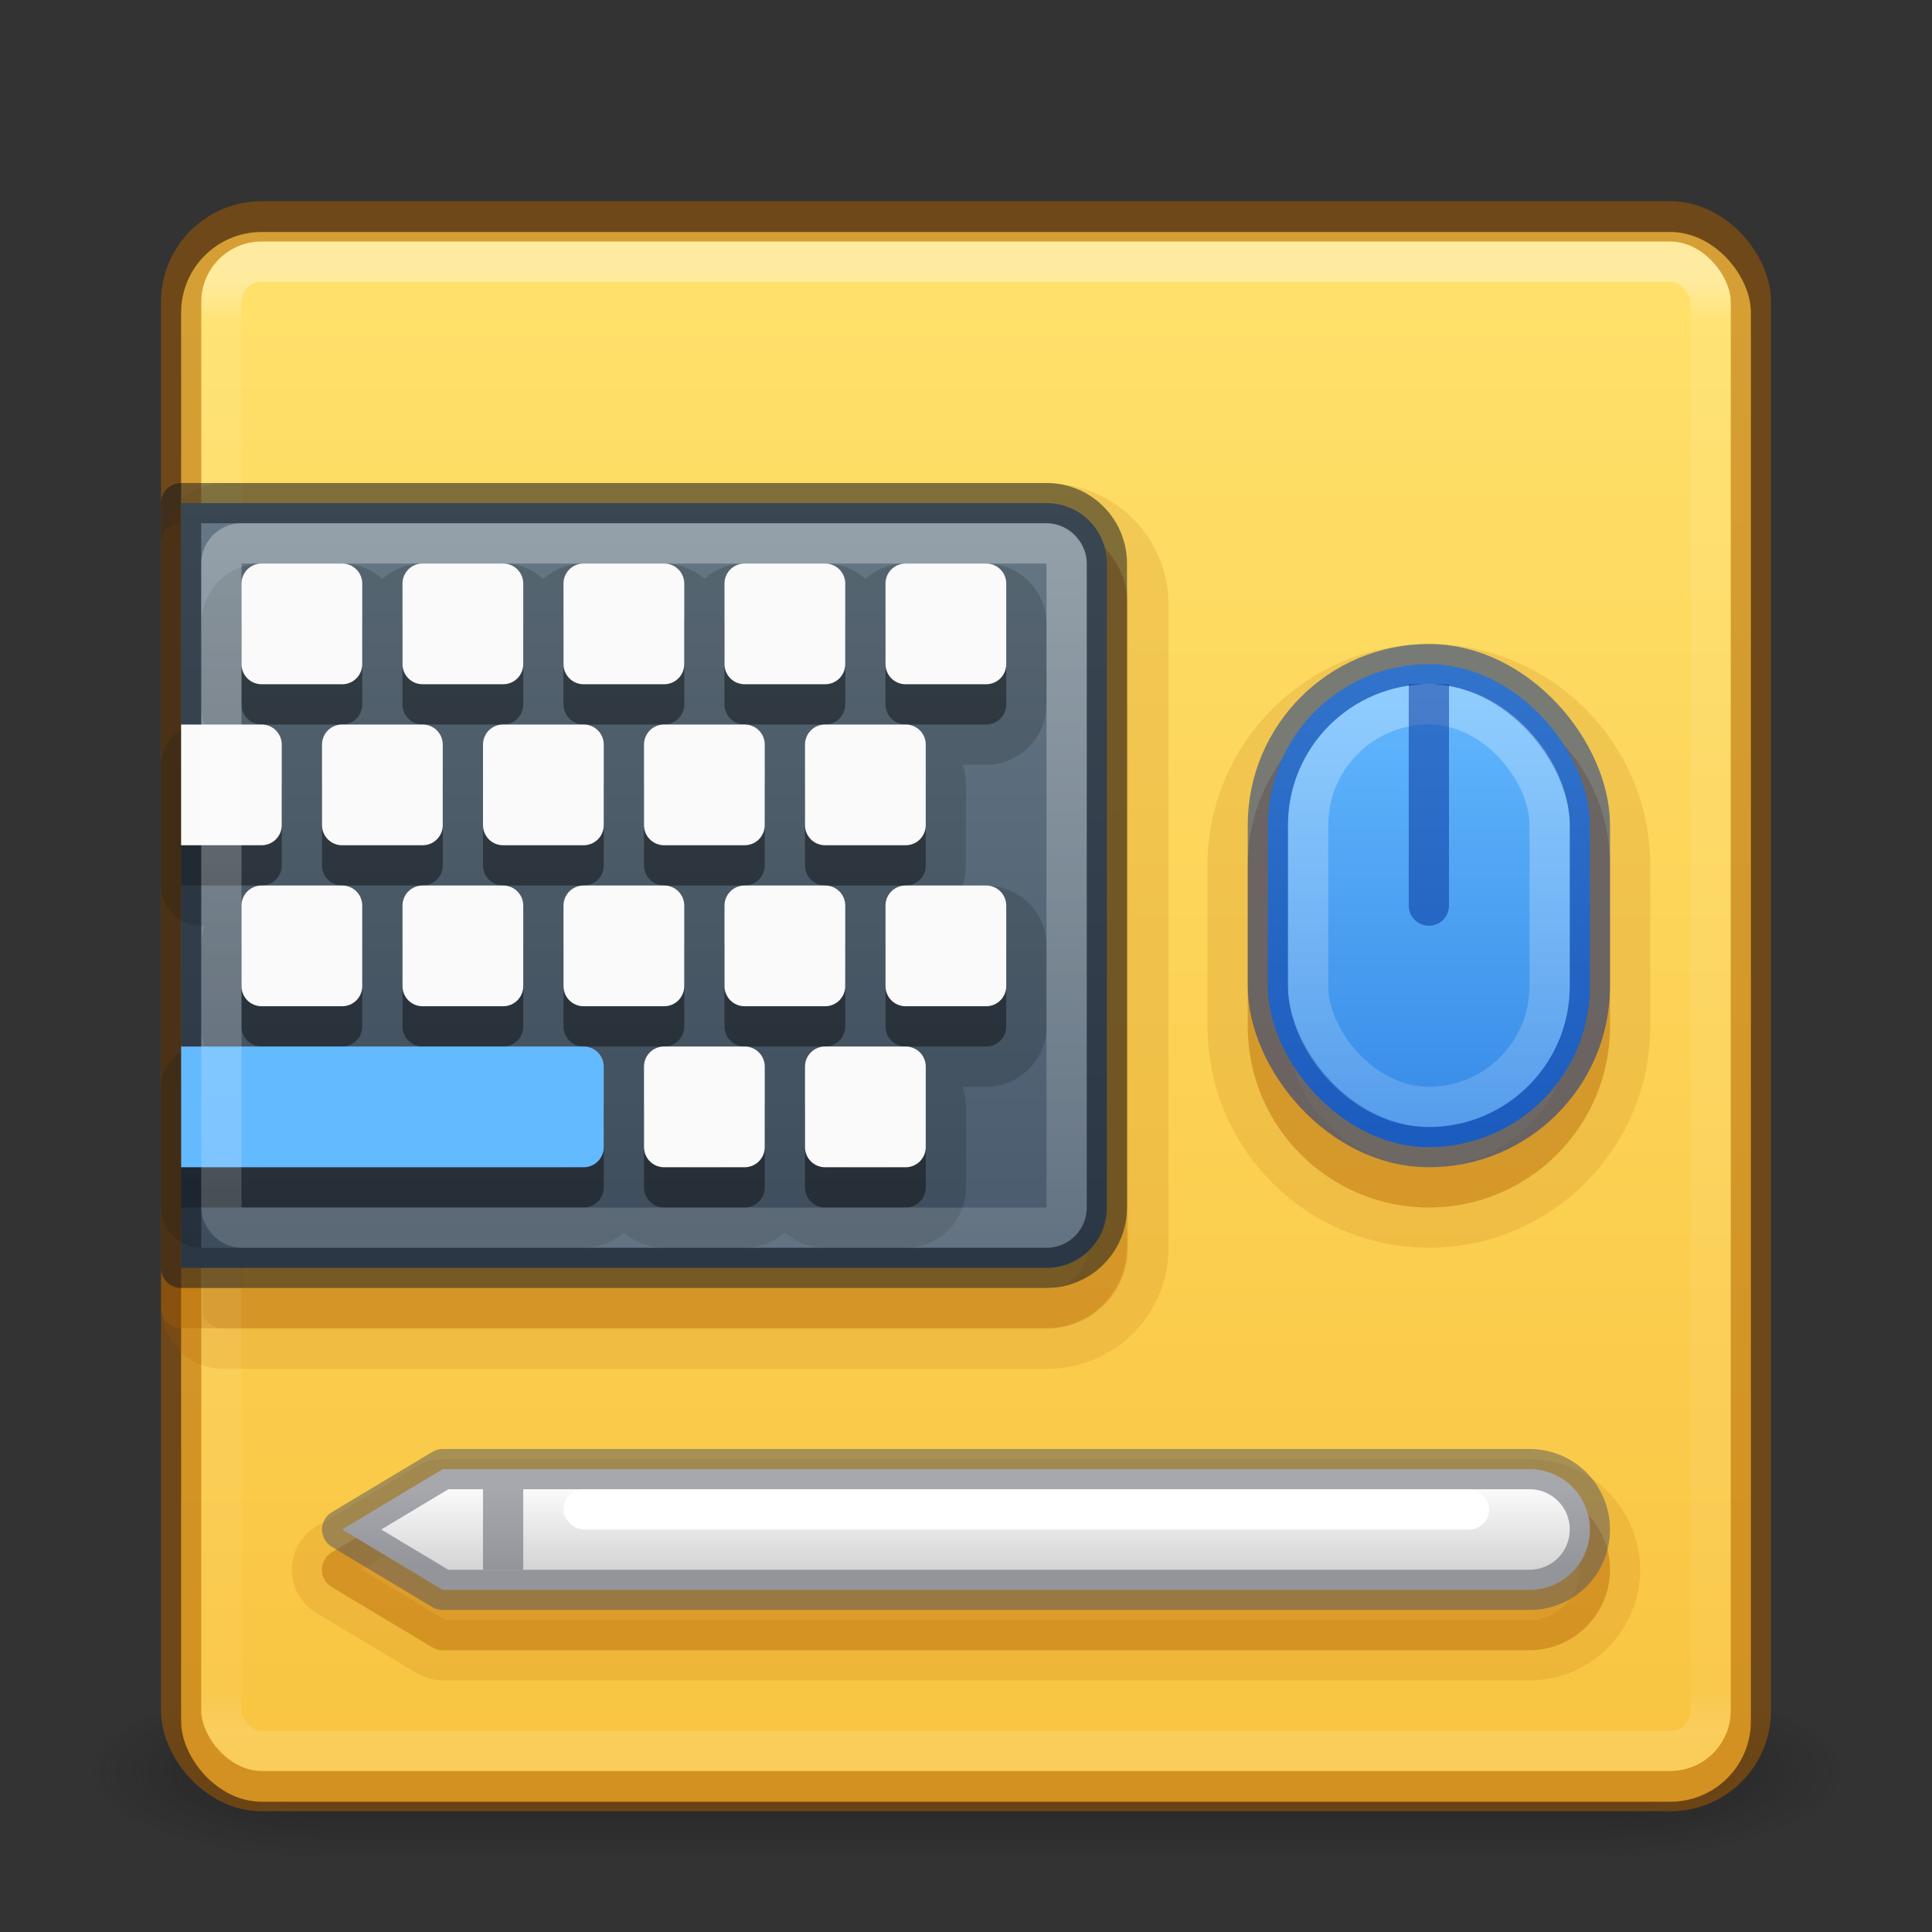 <?xml version="1.0" encoding="UTF-8" standalone="no"?>
<svg
   xmlns:dc="http://purl.org/dc/elements/1.1/"
   xmlns:cc="http://creativecommons.org/ns#"
   xmlns:rdf="http://www.w3.org/1999/02/22-rdf-syntax-ns#"
   xmlns:svg="http://www.w3.org/2000/svg"
   xmlns="http://www.w3.org/2000/svg"
   xmlns:xlink="http://www.w3.org/1999/xlink"
   xmlns:sodipodi="http://sodipodi.sourceforge.net/DTD/sodipodi-0.dtd"
   xmlns:inkscape="http://www.inkscape.org/namespaces/inkscape"
   version="1.1"
   width="48"
   height="48"
   id="svg6649"
   sodipodi:docname="48.svg"
   inkscape:version="1.0 (4035a4fb49, 2020-05-01)">
  <rect width="100%" height="100%" fill="#333333" stroke="none"/>
  <sodipodi:namedview
     pagecolor="#ffffff"
     bordercolor="#666666"
     borderopacity="1"
     objecttolerance="10"
     gridtolerance="10"
     guidetolerance="10"
     inkscape:pageopacity="0"
     inkscape:pageshadow="2"
     inkscape:window-width="2560"
     inkscape:window-height="1373"
     id="namedview42"
     showgrid="true"
     inkscape:zoom="1"
     inkscape:cx="-24.571269"
     inkscape:cy="29.827047"
     inkscape:window-x="0"
     inkscape:window-y="30"
     inkscape:window-maximized="1"
     inkscape:current-layer="svg6649"
     inkscape:document-rotation="0">
    <inkscape:grid
       type="xygrid"
       id="grid849"
       empspacing="4" />
    <inkscape:grid
       type="xygrid"
       id="grid851"
       color="#ffef3f"
       opacity="0.275"
       empcolor="#ffef3f"
       empopacity="0.275"
       empspacing="2"
       dotted="true"
       spacingx="0.5"
       spacingy="0.5" />
  </sodipodi:namedview>
  <defs
     id="defs6651">
    <linearGradient
       id="linearGradient906"
       inkscape:collect="always">
      <stop
         id="stop902"
         offset="0"
         style="stop-color:#fafafa;stop-opacity:1" />
      <stop
         id="stop904"
         offset="1"
         style="stop-color:#d4d4d4;stop-opacity:1" />
    </linearGradient>
    <linearGradient
       inkscape:collect="always"
       id="linearGradient1007">
      <stop
         style="stop-color:#ffffff;stop-opacity:1;"
         offset="0"
         id="stop1003" />
      <stop
         style="stop-color:#ffffff;stop-opacity:0.5"
         offset="1"
         id="stop1005" />
    </linearGradient>
    <linearGradient
       inkscape:collect="always"
       id="linearGradient931">
      <stop
         style="stop-color:#667885;stop-opacity:1"
         offset="0"
         id="stop927" />
      <stop
         style="stop-color:#485a6c;stop-opacity:1"
         offset="1"
         id="stop929" />
    </linearGradient>
    <linearGradient
       inkscape:collect="always"
       id="linearGradient921">
      <stop
         style="stop-color:#ffffff;stop-opacity:1"
         offset="0"
         id="stop917" />
      <stop
         style="stop-color:#ffffff;stop-opacity:0.5"
         offset="1"
         id="stop919" />
    </linearGradient>
    <linearGradient
       inkscape:collect="always"
       id="linearGradient910">
      <stop
         style="stop-color:#64baff;stop-opacity:1"
         offset="0"
         id="stop906" />
      <stop
         style="stop-color:#3689e6;stop-opacity:1"
         offset="1"
         id="stop908" />
    </linearGradient>
    <linearGradient
       id="linearGradient854">
      <stop
         style="stop-color:#ffe16b;stop-opacity:1"
         offset="0"
         id="stop850" />
      <stop
         style="stop-color:#f9c440;stop-opacity:1"
         offset="1"
         id="stop852" />
    </linearGradient>
    <linearGradient
       x1="167.983"
       y1="8.508"
       x2="167.983"
       y2="54.78"
       id="linearGradient5414"
       xlink:href="#linearGradient5803"
       gradientUnits="userSpaceOnUse"
       gradientTransform="matrix(0.711,0,0,0.711,-91.335,2.14)" />
    <linearGradient
       id="linearGradient5803">
      <stop
         id="stop5805"
         style="stop-color:#fff5ef;stop-opacity:1"
         offset="0" />
      <stop
         id="stop5807"
         style="stop-color:#fef8dd;stop-opacity:1"
         offset="1" />
    </linearGradient>
    <linearGradient
       x1="39"
       y1="6"
       x2="39"
       y2="41.945"
       id="linearGradient3058"
       xlink:href="#linearGradient3924-1"
       gradientUnits="userSpaceOnUse"
       gradientTransform="translate(4e-6,1)" />
    <linearGradient
       id="linearGradient3924-1">
      <stop
         id="stop3926-3"
         style="stop-color:#ffffff;stop-opacity:1"
         offset="0" />
      <stop
         id="stop3928-91"
         style="stop-color:#ffffff;stop-opacity:0.235"
         offset="0.028" />
      <stop
         id="stop3930-6"
         style="stop-color:#ffffff;stop-opacity:0.157"
         offset="0.974" />
      <stop
         id="stop3932-6"
         style="stop-color:#ffffff;stop-opacity:0.392"
         offset="1" />
    </linearGradient>
    <radialGradient
       cx="4.993"
       cy="43.5"
       r="2.5"
       fx="4.993"
       fy="43.5"
       id="radialGradient3013"
       xlink:href="#linearGradient3688-166-749"
       gradientUnits="userSpaceOnUse"
       gradientTransform="matrix(2.077,0,0,1.4,27.442,-17.4)" />
    <linearGradient
       id="linearGradient3688-166-749">
      <stop
         id="stop2883"
         style="stop-color:#181818;stop-opacity:1"
         offset="0" />
      <stop
         id="stop2885"
         style="stop-color:#181818;stop-opacity:0"
         offset="1" />
    </linearGradient>
    <radialGradient
       cx="4.993"
       cy="43.5"
       r="2.5"
       fx="4.993"
       fy="43.5"
       id="radialGradient3015"
       xlink:href="#linearGradient3688-464-309"
       gradientUnits="userSpaceOnUse"
       gradientTransform="matrix(2.077,0,0,1.4,-20.558,-104.4)" />
    <linearGradient
       id="linearGradient3688-464-309">
      <stop
         id="stop2889"
         style="stop-color:#181818;stop-opacity:1"
         offset="0" />
      <stop
         id="stop2891"
         style="stop-color:#181818;stop-opacity:0"
         offset="1" />
    </linearGradient>
    <linearGradient
       id="linearGradient3702-501-757">
      <stop
         id="stop2895"
         style="stop-color:#181818;stop-opacity:0"
         offset="0" />
      <stop
         id="stop2897"
         style="stop-color:#181818;stop-opacity:1"
         offset="0.5" />
      <stop
         id="stop2899"
         style="stop-color:#181818;stop-opacity:0"
         offset="1" />
    </linearGradient>
    <linearGradient
       x1="25.058"
       y1="47.028"
       x2="25.058"
       y2="39.999"
       id="linearGradient6647"
       xlink:href="#linearGradient3702-501-757"
       gradientUnits="userSpaceOnUse"
       gradientTransform="matrix(0.987,0,0,1,0.312,0)" />
    <linearGradient
       xlink:href="#linearGradient854"
       id="linearGradient856"
       x1="23.528"
       y1="6.083"
       x2="23.528"
       y2="44.233"
       gradientUnits="userSpaceOnUse"
       gradientTransform="translate(0,0.264)" />
    <linearGradient
       inkscape:collect="always"
       xlink:href="#linearGradient910"
       id="linearGradient912"
       x1="35.5"
       y1="16.5"
       x2="35.5"
       y2="28.5"
       gradientUnits="userSpaceOnUse" />
    <linearGradient
       inkscape:collect="always"
       xlink:href="#linearGradient921"
       id="linearGradient923"
       x1="35.5"
       y1="17"
       x2="35.5"
       y2="28"
       gradientUnits="userSpaceOnUse" />
    <linearGradient
       inkscape:collect="always"
       xlink:href="#linearGradient931"
       id="linearGradient933"
       x1="16"
       y1="12.5"
       x2="16"
       y2="31.5"
       gradientUnits="userSpaceOnUse" />
    <linearGradient
       inkscape:collect="always"
       xlink:href="#linearGradient1007"
       id="linearGradient1009"
       x1="16"
       y1="13.5"
       x2="16"
       y2="30.5"
       gradientUnits="userSpaceOnUse" />
    <linearGradient
       gradientUnits="userSpaceOnUse"
       y2="39"
       x2="25"
       y1="37"
       x1="25"
       id="linearGradient908"
       xlink:href="#linearGradient906"
       inkscape:collect="always" />
  </defs>
  <g
     style="opacity:0.6"
     id="g3712-5"
     transform="matrix(1.158,0,0,0.643,-3.789,16.036)">
    <rect
       style="fill:url(#radialGradient3013);fill-opacity:1;stroke:none;stroke-width:1"
       id="rect2801-3"
       y="40"
       x="37.818"
       height="7"
       width="5.182" />
    <rect
       style="fill:url(#radialGradient3015);fill-opacity:1;stroke:none;stroke-width:1"
       id="rect3696-6"
       transform="scale(-1)"
       y="-47"
       x="-10.182"
       height="7"
       width="5.182" />
    <rect
       style="fill:url(#linearGradient6647);fill-opacity:1;stroke:none;stroke-width:1"
       id="rect3700-4"
       y="40"
       x="10.182"
       height="7"
       width="27.636" />
  </g>
  <rect
     style="color:#000000;display:inline;overflow:visible;visibility:visible;opacity:1;fill:url(#linearGradient856);fill-opacity:1;fill-rule:nonzero;stroke:none;stroke-width:1;marker:none;enable-background:accumulate"
     id="rect5505-21"
     y="5.764"
     x="4.5"
     ry="2"
     rx="2"
     height="39"
     width="39" />
  <path
     sodipodi:nodetypes="ccccccsssc"
     id="path900"
     d="m 11,37 c -0.091,-3.84e-4 -0.18,0.024 -0.258,0.07 l -2.5,1.5 c -0.326,0.194 -0.326,0.665 0,0.859 l 2.5,1.5 C 10.82,40.976 10.909,41 11,41 h 27 c 1.099,0 2,-0.901 2,-2 0,-1.099 -0.901,-2 -2,-2 z"
     style="color:#000000;font-style:normal;font-variant:normal;font-weight:normal;font-stretch:normal;font-size:medium;line-height:normal;font-family:sans-serif;font-variant-ligatures:normal;font-variant-position:normal;font-variant-caps:normal;font-variant-numeric:normal;font-variant-alternates:normal;font-variant-east-asian:normal;font-feature-settings:normal;font-variation-settings:normal;text-indent:0;text-align:start;text-decoration:none;text-decoration-line:none;text-decoration-style:solid;text-decoration-color:#000000;letter-spacing:normal;word-spacing:normal;text-transform:none;writing-mode:lr-tb;direction:ltr;text-orientation:mixed;dominant-baseline:auto;baseline-shift:baseline;text-anchor:start;white-space:normal;shape-padding:0;shape-margin:0;inline-size:0;clip-rule:nonzero;display:inline;overflow:visible;visibility:visible;opacity:0.15;isolation:auto;mix-blend-mode:normal;color-interpolation:sRGB;color-interpolation-filters:linearRGB;solid-color:#000000;solid-opacity:1;vector-effect:none;fill:#ad5f00;fill-opacity:1;fill-rule:nonzero;stroke:#ad5f00;stroke-width:1.5;stroke-linecap:butt;stroke-linejoin:round;stroke-miterlimit:4;stroke-dasharray:none;stroke-dashoffset:0;stroke-opacity:1;color-rendering:auto;image-rendering:auto;shape-rendering:auto;text-rendering:auto;enable-background:accumulate;stop-color:#000000;stop-opacity:1" />
  <path
     style="color:#000000;font-style:normal;font-variant:normal;font-weight:normal;font-stretch:normal;font-size:medium;line-height:normal;font-family:sans-serif;font-variant-ligatures:normal;font-variant-position:normal;font-variant-caps:normal;font-variant-numeric:normal;font-variant-alternates:normal;font-variant-east-asian:normal;font-feature-settings:normal;font-variation-settings:normal;text-indent:0;text-align:start;text-decoration:none;text-decoration-line:none;text-decoration-style:solid;text-decoration-color:#000000;letter-spacing:normal;word-spacing:normal;text-transform:none;writing-mode:lr-tb;direction:ltr;text-orientation:mixed;dominant-baseline:auto;baseline-shift:baseline;text-anchor:start;white-space:normal;shape-padding:0;shape-margin:0;inline-size:0;clip-rule:nonzero;display:inline;overflow:visible;visibility:visible;opacity:0.3;isolation:auto;mix-blend-mode:normal;color-interpolation:sRGB;color-interpolation-filters:linearRGB;solid-color:#000000;solid-opacity:1;vector-effect:none;fill:#ad5f00;fill-opacity:1;fill-rule:nonzero;stroke:none;stroke-width:1;stroke-linecap:butt;stroke-linejoin:round;stroke-miterlimit:4;stroke-dasharray:none;stroke-dashoffset:0;stroke-opacity:1;color-rendering:auto;image-rendering:auto;shape-rendering:auto;text-rendering:auto;enable-background:accumulate;stop-color:#000000;stop-opacity:1"
     d="m 11,37 c -0.091,-3.84e-4 -0.18,0.024 -0.258,0.07 l -2.5,1.5 c -0.326,0.194 -0.326,0.665 0,0.859 l 2.5,1.5 C 10.82,40.976 10.909,41 11,41 h 27 c 1.099,0 2,-0.901 2,-2 0,-1.099 -0.901,-2 -2,-2 z"
     id="path898"
     sodipodi:nodetypes="ccccccsssc" />
  <path
     sodipodi:nodetypes="sssssss"
     id="path892"
     d="M 35.5,17 C 33.016,17 31,19.016 31,21.5 v 4 c 0,2.484 2.016,4.5 4.5,4.5 2.484,0 4.5,-2.016 4.5,-4.5 v -4 C 40,19.016 37.984,17 35.5,17 Z"
     style="color:#000000;font-style:normal;font-variant:normal;font-weight:normal;font-stretch:normal;font-size:medium;line-height:normal;font-family:sans-serif;font-variant-ligatures:normal;font-variant-position:normal;font-variant-caps:normal;font-variant-numeric:normal;font-variant-alternates:normal;font-variant-east-asian:normal;font-feature-settings:normal;font-variation-settings:normal;text-indent:0;text-align:start;text-decoration:none;text-decoration-line:none;text-decoration-style:solid;text-decoration-color:#000000;letter-spacing:normal;word-spacing:normal;text-transform:none;writing-mode:lr-tb;direction:ltr;text-orientation:mixed;dominant-baseline:auto;baseline-shift:baseline;text-anchor:start;white-space:normal;shape-padding:0;shape-margin:0;inline-size:0;clip-rule:nonzero;display:inline;overflow:visible;visibility:visible;opacity:0.15;isolation:auto;mix-blend-mode:normal;color-interpolation:sRGB;color-interpolation-filters:linearRGB;solid-color:#000000;solid-opacity:1;vector-effect:none;fill:#ad5f00;fill-opacity:1;fill-rule:nonzero;stroke:#ad5f00;stroke-width:2;stroke-linecap:butt;stroke-linejoin:round;stroke-miterlimit:4;stroke-dasharray:none;stroke-dashoffset:0;stroke-opacity:1;color-rendering:auto;image-rendering:auto;shape-rendering:auto;text-rendering:auto;enable-background:accumulate;stop-color:#000000;stop-opacity:1" />
  <path
     style="color:#000000;font-style:normal;font-variant:normal;font-weight:normal;font-stretch:normal;font-size:medium;line-height:normal;font-family:sans-serif;font-variant-ligatures:normal;font-variant-position:normal;font-variant-caps:normal;font-variant-numeric:normal;font-variant-alternates:normal;font-variant-east-asian:normal;font-feature-settings:normal;font-variation-settings:normal;text-indent:0;text-align:start;text-decoration:none;text-decoration-line:none;text-decoration-style:solid;text-decoration-color:#000000;letter-spacing:normal;word-spacing:normal;text-transform:none;writing-mode:lr-tb;direction:ltr;text-orientation:mixed;dominant-baseline:auto;baseline-shift:baseline;text-anchor:start;white-space:normal;shape-padding:0;shape-margin:0;inline-size:0;clip-rule:nonzero;display:inline;overflow:visible;visibility:visible;opacity:0.3;isolation:auto;mix-blend-mode:normal;color-interpolation:sRGB;color-interpolation-filters:linearRGB;solid-color:#000000;solid-opacity:1;vector-effect:none;fill:#ad5f00;fill-opacity:1;fill-rule:nonzero;stroke:none;stroke-width:1;stroke-linecap:butt;stroke-linejoin:round;stroke-miterlimit:4;stroke-dasharray:none;stroke-dashoffset:0;stroke-opacity:1;color-rendering:auto;image-rendering:auto;shape-rendering:auto;text-rendering:auto;enable-background:accumulate;stop-color:#000000;stop-opacity:1"
     d="M 35.5,17 C 33.016,17 31,19.016 31,21.5 v 4 c 0,2.484 2.016,4.5 4.5,4.5 2.484,0 4.5,-2.016 4.5,-4.5 v -4 C 40,19.016 37.984,17 35.5,17 Z"
     id="path890"
     sodipodi:nodetypes="sssssss" />
  <path
     sodipodi:nodetypes="ccccssssc"
     id="path883"
     d="m 5.531,13.008 c -0.276,2.8e-5 -0.5,0.224 -0.5,0.5 v 19 c 2.76e-5,0.276 0.224,0.5 0.5,0.5 H 26.031 c 1.099,0 2,-0.901 2,-2 v -16 c 0,-1.099 -0.901,-2 -2,-2 z"
     style="color:#000000;font-style:normal;font-variant:normal;font-weight:normal;font-stretch:normal;font-size:medium;line-height:normal;font-family:sans-serif;font-variant-ligatures:normal;font-variant-position:normal;font-variant-caps:normal;font-variant-numeric:normal;font-variant-alternates:normal;font-variant-east-asian:normal;font-feature-settings:normal;font-variation-settings:normal;text-indent:0;text-align:start;text-decoration:none;text-decoration-line:none;text-decoration-style:solid;text-decoration-color:#000000;letter-spacing:normal;word-spacing:normal;text-transform:none;writing-mode:lr-tb;direction:ltr;text-orientation:mixed;dominant-baseline:auto;baseline-shift:baseline;text-anchor:start;white-space:normal;shape-padding:0;shape-margin:0;inline-size:0;clip-rule:nonzero;display:inline;overflow:visible;visibility:visible;opacity:0.15;isolation:auto;mix-blend-mode:normal;color-interpolation:sRGB;color-interpolation-filters:linearRGB;solid-color:#000000;solid-opacity:1;vector-effect:none;fill:#ad5f00;fill-opacity:1;fill-rule:nonzero;stroke:#ad5f00;stroke-width:2;stroke-linecap:butt;stroke-linejoin:round;stroke-miterlimit:4;stroke-dasharray:none;stroke-dashoffset:0;stroke-opacity:1;color-rendering:auto;image-rendering:auto;shape-rendering:auto;text-rendering:auto;enable-background:accumulate;stop-color:#000000;stop-opacity:1" />
  <path
     style="color:#000000;font-style:normal;font-variant:normal;font-weight:normal;font-stretch:normal;font-size:medium;line-height:normal;font-family:sans-serif;font-variant-ligatures:normal;font-variant-position:normal;font-variant-caps:normal;font-variant-numeric:normal;font-variant-alternates:normal;font-variant-east-asian:normal;font-feature-settings:normal;font-variation-settings:normal;text-indent:0;text-align:start;text-decoration:none;text-decoration-line:none;text-decoration-style:solid;text-decoration-color:#000000;letter-spacing:normal;word-spacing:normal;text-transform:none;writing-mode:lr-tb;direction:ltr;text-orientation:mixed;dominant-baseline:auto;baseline-shift:baseline;text-anchor:start;white-space:normal;shape-padding:0;shape-margin:0;inline-size:0;clip-rule:nonzero;display:inline;overflow:visible;visibility:visible;opacity:0.3;isolation:auto;mix-blend-mode:normal;color-interpolation:sRGB;color-interpolation-filters:linearRGB;solid-color:#000000;solid-opacity:1;vector-effect:none;fill:#ad5f00;fill-opacity:1;fill-rule:nonzero;stroke:none;stroke-width:1;stroke-linecap:butt;stroke-linejoin:round;stroke-miterlimit:4;stroke-dasharray:none;stroke-dashoffset:0;stroke-opacity:1;color-rendering:auto;image-rendering:auto;shape-rendering:auto;text-rendering:auto;enable-background:accumulate;stop-color:#000000;stop-opacity:1"
     d="m 4.5,13 c -0.276,2.8e-5 -0.5,0.224 -0.5,0.5 v 19 c 2.76e-5,0.276 0.224,0.5 0.5,0.5 H 26 c 1.099,0 2,-0.901 2,-2 V 15 c 0,-1.099 -0.901,-2 -2,-2 z"
     id="path881"
     sodipodi:nodetypes="ccccssssc" />
  <rect
     style="opacity:0.35;fill:none;stroke:url(#linearGradient3058);stroke-width:1;stroke-linecap:round;stroke-linejoin:round;stroke-miterlimit:4;stroke-dasharray:none;stroke-dashoffset:0;stroke-opacity:1"
     id="rect6741"
     y="6.5"
     x="5.5"
     ry="1"
     rx="1"
     height="37"
     width="37" />
  <rect
     style="color:#000000;display:inline;overflow:visible;visibility:visible;opacity:0.5;fill:none;stroke:#ad5f00;stroke-width:1;stroke-linecap:round;stroke-linejoin:round;stroke-miterlimit:4;stroke-dasharray:none;stroke-dashoffset:0;stroke-opacity:1;marker:none;enable-background:accumulate"
     id="rect5505-21-3-2"
     y="5.5"
     x="4.5"
     ry="2"
     rx="2"
     height="39"
     width="39" />
  <path
     sodipodi:nodetypes="csssscc"
     d="M 4.5,12.5 H 26 c 0.831,0 1.5,0.669 1.5,1.5 v 16 c 0,0.831 -0.669,1.5 -1.5,1.5 H 4.5 c 0,-2.5 0,-16.5 0,-19 z"
     style="opacity:1;fill:url(#linearGradient933);stroke:none;stroke-width:1;stroke-linejoin:round;stop-color:#000000;fill-opacity:1"
     id="path925" />
  <path
     d="M 6.5,15 C 6.223,15 6,15.223 6,15.5 v 2 C 6,17.777 6.223,18 6.5,18 h 2 C 8.777,18 9,17.777 9,17.5 v -2 C 9,15.223 8.777,15 8.5,15 Z m 4,0 C 10.223,15 10,15.223 10,15.5 v 2 c 0,0.277 0.223,0.5 0.5,0.5 h 2 c 0.277,0 0.5,-0.223 0.5,-0.5 v -2 C 13,15.223 12.777,15 12.5,15 Z m 4,0 C 14.223,15 14,15.223 14,15.5 v 2 c 0,0.277 0.223,0.5 0.5,0.5 h 2 c 0.277,0 0.5,-0.223 0.5,-0.5 v -2 C 17,15.223 16.777,15 16.5,15 Z m 4,0 C 18.223,15 18,15.223 18,15.5 v 2 c 0,0.277 0.223,0.5 0.5,0.5 h 2 c 0.277,0 0.5,-0.223 0.5,-0.5 v -2 C 21,15.223 20.777,15 20.5,15 Z m 4,0 C 22.223,15 22,15.223 22,15.5 v 2 c 0,0.277 0.223,0.5 0.5,0.5 h 2 c 0.277,0 0.5,-0.223 0.5,-0.5 v -2 C 25,15.223 24.777,15 24.5,15 Z M 5,19 v 3 H 6.5 C 6.777,22 7,21.777 7,21.5 v -2 C 7,19.223 6.777,19 6.5,19 Z m 3.5,0 C 8.223,19 8,19.223 8,19.5 v 2 C 8,21.777 8.223,22 8.5,22 h 2 c 0.277,0 0.5,-0.223 0.5,-0.5 v -2 C 11,19.223 10.777,19 10.5,19 Z m 4,0 C 12.223,19 12,19.223 12,19.5 v 2 c 0,0.277 0.223,0.5 0.5,0.5 h 2 c 0.277,0 0.5,-0.223 0.5,-0.5 v -2 C 15,19.223 14.777,19 14.5,19 Z m 4,0 C 16.223,19 16,19.223 16,19.5 v 2 c 0,0.277 0.223,0.5 0.5,0.5 h 2 c 0.277,0 0.5,-0.223 0.5,-0.5 v -2 C 19,19.223 18.777,19 18.5,19 Z m 4,0 C 20.223,19 20,19.223 20,19.5 v 2 c 0,0.277 0.223,0.5 0.5,0.5 h 2 c 0.277,0 0.5,-0.223 0.5,-0.5 v -2 C 23,19.223 22.777,19 22.5,19 Z m -14,4 C 6.223,23 6,23.223 6,23.5 v 2 C 6,25.777 6.223,26 6.5,26 h 2 C 8.777,26 9,25.777 9,25.5 v -2 C 9,23.223 8.777,23 8.5,23 Z m 4,0 C 10.223,23 10,23.223 10,23.5 v 2 c 0,0.277 0.223,0.5 0.5,0.5 h 2 c 0.277,0 0.5,-0.223 0.5,-0.5 v -2 C 13,23.223 12.777,23 12.5,23 Z m 4,0 C 14.223,23 14,23.223 14,23.5 v 2 c 0,0.277 0.223,0.5 0.5,0.5 h 2 c 0.277,0 0.5,-0.223 0.5,-0.5 v -2 C 17,23.223 16.777,23 16.5,23 Z m 4,0 C 18.223,23 18,23.223 18,23.5 v 2 c 0,0.277 0.223,0.5 0.5,0.5 h 2 c 0.277,0 0.5,-0.223 0.5,-0.5 v -2 C 21,23.223 20.777,23 20.5,23 Z m 4,0 C 22.223,23 22,23.223 22,23.5 v 2 c 0,0.277 0.223,0.5 0.5,0.5 h 2 c 0.277,0 0.5,-0.223 0.5,-0.5 v -2 C 25,23.223 24.777,23 24.5,23 Z M 5,27 v 3 h 9.5 c 0.277,0 0.5,-0.223 0.5,-0.5 v -2 C 15,27.223 14.777,27 14.5,27 Z m 11.5,0 C 16.223,27 16,27.223 16,27.5 v 2 c 0,0.277 0.223,0.5 0.5,0.5 h 2 c 0.277,0 0.5,-0.223 0.5,-0.5 v -2 C 19,27.223 18.777,27 18.5,27 Z m 4,0 C 20.223,27 20,27.223 20,27.5 v 2 c 0,0.277 0.223,0.5 0.5,0.5 h 2 c 0.277,0 0.5,-0.223 0.5,-0.5 v -2 C 23,27.223 22.777,27 22.5,27 Z"
     style="opacity:0.15;fill:#000000;fill-opacity:1;stroke:#000000;stroke-width:2;stroke-linejoin:round;stroke-opacity:1;stop-color:#000000"
     id="path999"
     sodipodi:nodetypes="sssssssssssssssssssssssssssssssssssssssssssssccsssscsssssssssssssssssssssssssssssssssssssssssssssssssssssssssssssssssssssssssssssssssccsssscssssssssssssssssss" />
  <path
     id="path994"
     style="opacity:0.3;fill:#000000;fill-opacity:1;stroke:none;stroke-width:1.5;stroke-linejoin:round;stop-color:#000000"
     d="M 6.5,15 C 6.223,15 6,15.223 6,15.5 v 2 C 6,17.777 6.223,18 6.5,18 h 2 C 8.777,18 9,17.777 9,17.5 v -2 C 9,15.223 8.777,15 8.5,15 Z m 4,0 C 10.223,15 10,15.223 10,15.5 v 2 c 0,0.277 0.223,0.5 0.5,0.5 h 2 c 0.277,0 0.5,-0.223 0.5,-0.5 v -2 C 13,15.223 12.777,15 12.5,15 Z m 4,0 C 14.223,15 14,15.223 14,15.5 v 2 c 0,0.277 0.223,0.5 0.5,0.5 h 2 c 0.277,0 0.5,-0.223 0.5,-0.5 v -2 C 17,15.223 16.777,15 16.5,15 Z m 4,0 C 18.223,15 18,15.223 18,15.5 v 2 c 0,0.277 0.223,0.5 0.5,0.5 h 2 c 0.277,0 0.5,-0.223 0.5,-0.5 v -2 C 21,15.223 20.777,15 20.5,15 Z m 4,0 C 22.223,15 22,15.223 22,15.5 v 2 c 0,0.277 0.223,0.5 0.5,0.5 h 2 c 0.277,0 0.5,-0.223 0.5,-0.5 v -2 C 25,15.223 24.777,15 24.5,15 Z m -18,4 v 3 h 2 C 6.777,22 7,21.777 7,21.5 v -2 C 7,19.223 6.777,19 6.5,19 Z m 4,0 C 8.223,19 8,19.223 8,19.5 v 2 C 8,21.777 8.223,22 8.5,22 h 2 c 0.277,0 0.5,-0.223 0.5,-0.5 v -2 C 11,19.223 10.777,19 10.5,19 Z m 4,0 C 12.223,19 12,19.223 12,19.5 v 2 c 0,0.277 0.223,0.5 0.5,0.5 h 2 c 0.277,0 0.5,-0.223 0.5,-0.5 v -2 C 15,19.223 14.777,19 14.5,19 Z m 4,0 C 16.223,19 16,19.223 16,19.5 v 2 c 0,0.277 0.223,0.5 0.5,0.5 h 2 c 0.277,0 0.5,-0.223 0.5,-0.5 v -2 C 19,19.223 18.777,19 18.5,19 Z m 4,0 C 20.223,19 20,19.223 20,19.5 v 2 c 0,0.277 0.223,0.5 0.5,0.5 h 2 c 0.277,0 0.5,-0.223 0.5,-0.5 v -2 C 23,19.223 22.777,19 22.5,19 Z m -14,4 C 6.223,23 6,23.223 6,23.5 v 2 C 6,25.777 6.223,26 6.5,26 h 2 C 8.777,26 9,25.777 9,25.5 v -2 C 9,23.223 8.777,23 8.5,23 Z m 4,0 C 10.223,23 10,23.223 10,23.5 v 2 c 0,0.277 0.223,0.5 0.5,0.5 h 2 c 0.277,0 0.5,-0.223 0.5,-0.5 v -2 C 13,23.223 12.777,23 12.5,23 Z m 4,0 C 14.223,23 14,23.223 14,23.5 v 2 c 0,0.277 0.223,0.5 0.5,0.5 h 2 c 0.277,0 0.5,-0.223 0.5,-0.5 v -2 C 17,23.223 16.777,23 16.5,23 Z m 4,0 C 18.223,23 18,23.223 18,23.5 v 2 c 0,0.277 0.223,0.5 0.5,0.5 h 2 c 0.277,0 0.5,-0.223 0.5,-0.5 v -2 C 21,23.223 20.777,23 20.5,23 Z m 4,0 C 22.223,23 22,23.223 22,23.5 v 2 c 0,0.277 0.223,0.5 0.5,0.5 h 2 c 0.277,0 0.5,-0.223 0.5,-0.5 v -2 C 25,23.223 24.777,23 24.5,23 Z m -18,4 v 3 h 10 c 0.277,0 0.5,-0.223 0.5,-0.5 v -2 C 15,27.223 14.777,27 14.5,27 Z m 12,0 C 16.223,27 16,27.223 16,27.5 v 2 c 0,0.277 0.223,0.5 0.5,0.5 h 2 c 0.277,0 0.5,-0.223 0.5,-0.5 v -2 C 19,27.223 18.777,27 18.5,27 Z m 4,0 C 20.223,27 20,27.223 20,27.5 v 2 c 0,0.277 0.223,0.5 0.5,0.5 h 2 c 0.277,0 0.5,-0.223 0.5,-0.5 v -2 C 23,27.223 22.777,27 22.5,27 Z" />
  <path
     id="rect865"
     style="opacity:0.5;fill:none;stroke:#0e141f;stroke-width:1;stroke-linejoin:round;stop-color:#000000"
     d="M 4.5,12.5 H 26 c 0.831,0 1.5,0.669 1.5,1.5 v 16 c 0,0.831 -0.669,1.5 -1.5,1.5 H 4.5 c 0,-2.5 0,-16.5 0,-19 z"
     sodipodi:nodetypes="csssscc" />
  <rect
     ry="4"
     rx="4"
     y="16.5"
     x="31.5"
     height="12"
     width="8"
     id="rect904"
     style="opacity:1;fill:url(#linearGradient912);stroke:none;stroke-width:1;stroke-linejoin:round;stop-color:#000000;fill-opacity:1" />
  <rect
     style="opacity:0.5;fill:none;stroke:#002e99;stroke-width:1;stroke-linejoin:round;stop-color:#000000"
     id="rect867"
     width="8"
     height="12"
     x="31.5"
     y="16.5"
     rx="4"
     ry="4" />
  <path
     sodipodi:nodetypes="csssccc"
     d="m 11,36.5 h 27 c 0.831,0 1.5,0.669 1.5,1.5 0,0.831 -0.669,1.5 -1.5,1.5 H 11 L 8.5,38 Z"
     style="opacity:1;fill:url(#linearGradient908);stroke:none;stroke-width:1;stroke-linejoin:round;stop-color:#000000;fill-opacity:1"
     id="path902" />
  <path
     id="rect869"
     style="opacity:0.5;fill:none;stroke:#555761;stroke-width:1;stroke-linejoin:round;stop-color:#000000"
     d="m 11,36.5 h 27 c 0.831,0 1.5,0.669 1.5,1.5 0,0.831 -0.669,1.5 -1.5,1.5 H 11 L 8.5,38 Z"
     sodipodi:nodetypes="csssccc" />
  <rect
     style="opacity:0.5;fill:#555761;stroke:none;stroke-width:1;stroke-linejoin:round;stop-color:#000000"
     id="rect874"
     width="1"
     height="2"
     x="12"
     y="37"
     rx="0"
     ry="0" />
  <rect
     ry="3"
     rx="3"
     y="17.5"
     x="32.5"
     height="10"
     width="6"
     id="rect915"
     style="opacity:0.3;fill:none;stroke:url(#linearGradient923);stroke-width:1;stroke-linejoin:round;stop-color:#000000" />
  <path
     id="rect871"
     style="opacity:0.5;fill:#002e99;stroke:none;stroke-width:1;stroke-linejoin:round;stop-color:#000000"
     d="m 36,17 v 5.5 C 36,22.777 35.777,23 35.5,23 35.223,23 35,22.777 35,22.5 V 17 c 0.5,0 0.5,0 1,0 z"
     sodipodi:nodetypes="cssscc" />
  <path
     id="rect935"
     style="opacity:1;fill:#fafafa;fill-opacity:1;stroke:none;stroke-width:1.5;stroke-linejoin:round;stop-color:#000000"
     d="M 6.5 14 C 6.223 14 6 14.223 6 14.5 L 6 16.5 C 6 16.777 6.223 17 6.5 17 L 8.5 17 C 8.777 17 9 16.777 9 16.5 L 9 14.5 C 9 14.223 8.777 14 8.5 14 L 6.5 14 z M 10.5 14 C 10.223 14 10 14.223 10 14.5 L 10 16.5 C 10 16.777 10.223 17 10.5 17 L 12.5 17 C 12.777 17 13 16.777 13 16.5 L 13 14.5 C 13 14.223 12.777 14 12.5 14 L 10.5 14 z M 14.5 14 C 14.223 14 14 14.223 14 14.5 L 14 16.5 C 14 16.777 14.223 17 14.5 17 L 16.5 17 C 16.777 17 17 16.777 17 16.5 L 17 14.5 C 17 14.223 16.777 14 16.5 14 L 14.5 14 z M 18.5 14 C 18.223 14 18 14.223 18 14.5 L 18 16.5 C 18 16.777 18.223 17 18.5 17 L 20.5 17 C 20.777 17 21 16.777 21 16.5 L 21 14.5 C 21 14.223 20.777 14 20.5 14 L 18.5 14 z M 22.5 14 C 22.223 14 22 14.223 22 14.5 L 22 16.5 C 22 16.777 22.223 17 22.5 17 L 24.5 17 C 24.777 17 25 16.777 25 16.5 L 25 14.5 C 25 14.223 24.777 14 24.5 14 L 22.5 14 z M 4.5 18 L 4.5 21 L 6.5 21 C 6.777 21 7 20.777 7 20.5 L 7 18.5 C 7 18.223 6.777 18 6.5 18 L 4.5 18 z M 8.5 18 C 8.223 18 8 18.223 8 18.5 L 8 20.5 C 8 20.777 8.223 21 8.5 21 L 10.5 21 C 10.777 21 11 20.777 11 20.5 L 11 18.5 C 11 18.223 10.777 18 10.5 18 L 8.5 18 z M 12.5 18 C 12.223 18 12 18.223 12 18.5 L 12 20.5 C 12 20.777 12.223 21 12.5 21 L 14.5 21 C 14.777 21 15 20.777 15 20.5 L 15 18.5 C 15 18.223 14.777 18 14.5 18 L 12.5 18 z M 16.5 18 C 16.223 18 16 18.223 16 18.5 L 16 20.5 C 16 20.777 16.223 21 16.5 21 L 18.5 21 C 18.777 21 19 20.777 19 20.5 L 19 18.5 C 19 18.223 18.777 18 18.5 18 L 16.5 18 z M 20.5 18 C 20.223 18 20 18.223 20 18.5 L 20 20.5 C 20 20.777 20.223 21 20.5 21 L 22.5 21 C 22.777 21 23 20.777 23 20.5 L 23 18.5 C 23 18.223 22.777 18 22.5 18 L 20.5 18 z M 6.5 22 C 6.223 22 6 22.223 6 22.5 L 6 24.5 C 6 24.777 6.223 25 6.5 25 L 8.5 25 C 8.777 25 9 24.777 9 24.5 L 9 22.5 C 9 22.223 8.777 22 8.5 22 L 6.5 22 z M 10.5 22 C 10.223 22 10 22.223 10 22.5 L 10 24.5 C 10 24.777 10.223 25 10.5 25 L 12.5 25 C 12.777 25 13 24.777 13 24.5 L 13 22.5 C 13 22.223 12.777 22 12.5 22 L 10.5 22 z M 14.5 22 C 14.223 22 14 22.223 14 22.5 L 14 24.5 C 14 24.777 14.223 25 14.5 25 L 16.5 25 C 16.777 25 17 24.777 17 24.5 L 17 22.5 C 17 22.223 16.777 22 16.5 22 L 14.5 22 z M 18.5 22 C 18.223 22 18 22.223 18 22.5 L 18 24.5 C 18 24.777 18.223 25 18.5 25 L 20.5 25 C 20.777 25 21 24.777 21 24.5 L 21 22.5 C 21 22.223 20.777 22 20.5 22 L 18.5 22 z M 22.5 22 C 22.223 22 22 22.223 22 22.5 L 22 24.5 C 22 24.777 22.223 25 22.5 25 L 24.5 25 C 24.777 25 25 24.777 25 24.5 L 25 22.5 C 25 22.223 24.777 22 24.5 22 L 22.5 22 z M 16.5 26 C 16.223 26 16 26.223 16 26.5 L 16 28.5 C 16 28.777 16.223 29 16.5 29 L 18.5 29 C 18.777 29 19 28.777 19 28.5 L 19 26.5 C 19 26.223 18.777 26 18.5 26 L 16.5 26 z M 20.5 26 C 20.223 26 20 26.223 20 26.5 L 20 28.5 C 20 28.777 20.223 29 20.5 29 L 22.5 29 C 22.777 29 23 28.777 23 28.5 L 23 26.5 C 23 26.223 22.777 26 22.5 26 L 20.5 26 z " />
  <path
     id="rect965"
     style="opacity:1;fill:#64baff;fill-opacity:1;stroke:none;stroke-width:1.5;stroke-linejoin:round;stop-color:#000000"
     d="m 4.5,26 h 10 c 0.277,0 0.5,0.223 0.5,0.5 v 2 c 0,0.277 -0.223,0.5 -0.5,0.5 h -10 c 0,-0.5 0,-2 0,-3 z"
     sodipodi:nodetypes="csssscc" />
  <rect
     style="opacity:0.3;fill:none;fill-opacity:1;stroke:url(#linearGradient1009);stroke-width:1;stroke-linejoin:round;stroke-opacity:1;stop-color:#000000"
     id="rect1001"
     width="21"
     height="17"
     x="5.5"
     y="13.5"
     rx="0.5"
     ry="0.5" />
  <rect
     style="opacity:1;fill:#ffffff;fill-opacity:1;stroke:none;stroke-width:1;stroke-linejoin:round;stroke-opacity:1;stop-color:#000000"
     id="rect1011"
     width="23"
     height="1"
     x="14"
     y="37"
     rx="0.5"
     ry="0.5" />
</svg>
